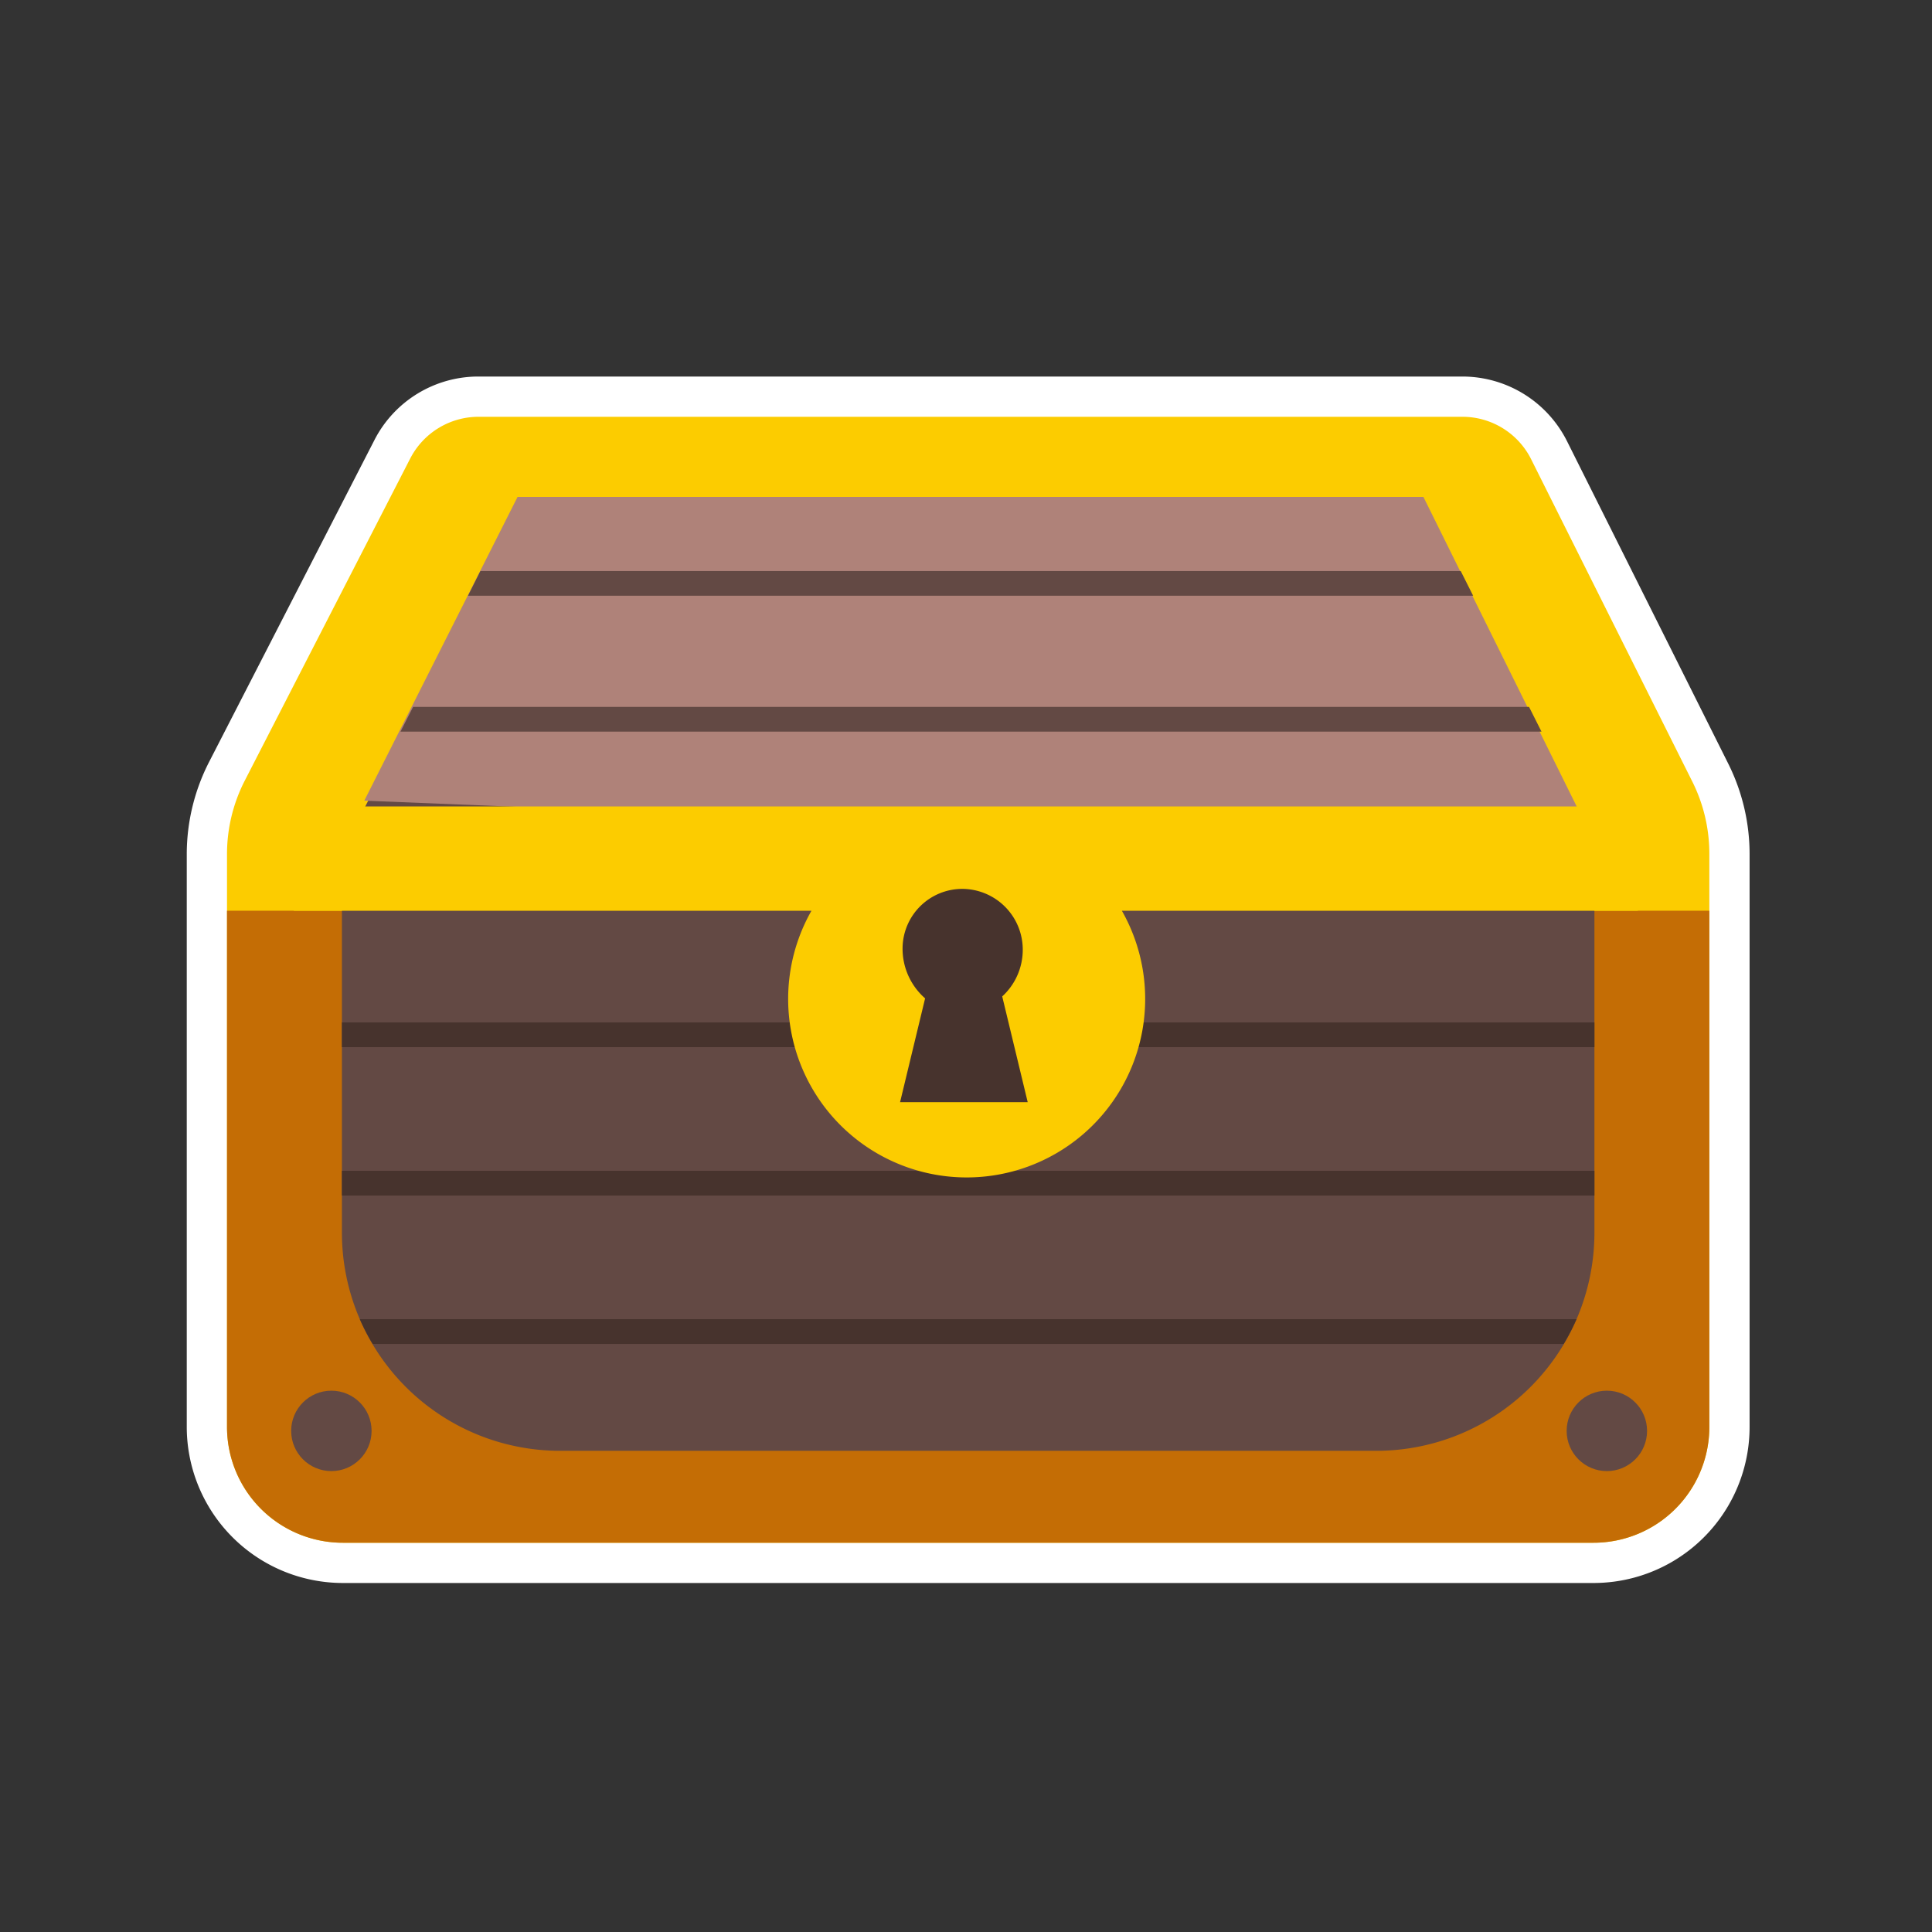 <svg id="Layer_1" data-name="Layer 1" xmlns="http://www.w3.org/2000/svg" viewBox="0 0 480 480"><rect x="0" y="0" width="480" height="480" fill="#333333" stroke="none"/><title>Iitems</title><path d="M380.41,114.06a19.09,19.09,0,0,0-17.08-10.55H118.89a19.09,19.09,0,0,0-17,10.38l-41.09,80a40,40,0,0,0-4.42,18.28V354.52a28.77,28.77,0,0,0,28.77,28.77H395.91a28.77,28.77,0,0,0,28.77-28.77V212a40,40,0,0,0-4.23-17.91Z" fill="#47332d"/><path d="M395.91,393.29H85.17A38.81,38.81,0,0,1,46.4,354.52V212.21a50.26,50.26,0,0,1,5.52-22.85l41.09-80a29,29,0,0,1,25.88-15.81H363.33a29.09,29.09,0,0,1,26,16.08l40,80A50.29,50.29,0,0,1,434.68,212V354.52a38.76,38.76,0,0,1-38.77,38.77Zm-277-279.78a9.06,9.06,0,0,0-8.09,4.94l-41.09,80a30.17,30.17,0,0,0-3.31,13.71V354.52a18.79,18.79,0,0,0,18.77,18.77H395.91A18.54,18.54,0,0,0,407.85,369a18.72,18.72,0,0,0,6.83-14.49V212a30.18,30.18,0,0,0-3.17-13.44l-40-80a9.16,9.16,0,0,0-1-1.61,9,9,0,0,0-7.1-3.41Z" fill="#fff"/><path d="M56.4,354.52V212.21a40,40,0,0,1,4.42-18.28l41.09-80a19.1,19.1,0,0,1,17-10.38H363.33a19.09,19.09,0,0,1,17.08,10.55l40,80A40,40,0,0,1,424.68,212V354.52a28.77,28.77,0,0,1-28.77,28.77H85.17A28.77,28.77,0,0,1,56.4,354.52Z" fill="#fccc00"/><path d="M424.68,354.52V226.27H56.4V354.52a28.77,28.77,0,0,0,28.77,28.77H395.91A28.77,28.77,0,0,0,424.68,354.52Z" fill="#c46d05"/><path d="M84.95,306.26V211.72l43.59-85.37H353.59l42.54,85.37v94.54a54.19,54.19,0,0,1-54.19,54.19H139.14A54.19,54.19,0,0,1,84.95,306.26Z" fill="#634944"/><polygon points="396.66 211.31 396.66 210.33 353.64 123.45 128.59 123.45 90.51 198.92 396.66 211.31" fill="#af8279"/><polygon points="99.5 181.77 382.98 181.77 379.89 175.63 102.63 175.63 99.5 181.77" fill="#634944"/><polygon points="116.27 148.01 366 148.01 362.91 141.87 119.35 141.87 116.27 148.01" fill="#634944"/><path d="M92.59,333.9H388.49a53.92,53.92,0,0,0,3.19-6.15H89.4A53.87,53.87,0,0,0,92.59,333.9Z" fill="#47332d"/><circle cx="82.33" cy="355.5" r="9.99" fill="#634944"/><circle cx="399.22" cy="355.5" r="9.99" fill="#634944"/><path d="M249,247.56a15.71,15.71,0,0,0,5.1-11.6,15.09,15.09,0,0,0-14.93-15.12,14.85,14.85,0,0,0-14.93,14.83,16.38,16.38,0,0,0,5.6,12.37l-6.22,25.79h31.71Z" fill="#634944"/><rect x="84.95" y="290.88" width="311.18" height="6.15" fill="#47332d"/><rect x="84.95" y="254.01" width="311.18" height="6.15" fill="#47332d"/><path d="M406.92,200.36H73v25.92h128.6a44.35,44.35,0,1,0,77.13,0H406.92Z" fill="#fccc00"/><path d="M249,247.56a15.71,15.71,0,0,0,5.1-11.6,15.09,15.09,0,0,0-14.93-15.12,14.85,14.85,0,0,0-14.93,14.83,16.38,16.38,0,0,0,5.6,12.37l-6.22,25.79h31.71Z" fill="#47332d"/></svg>